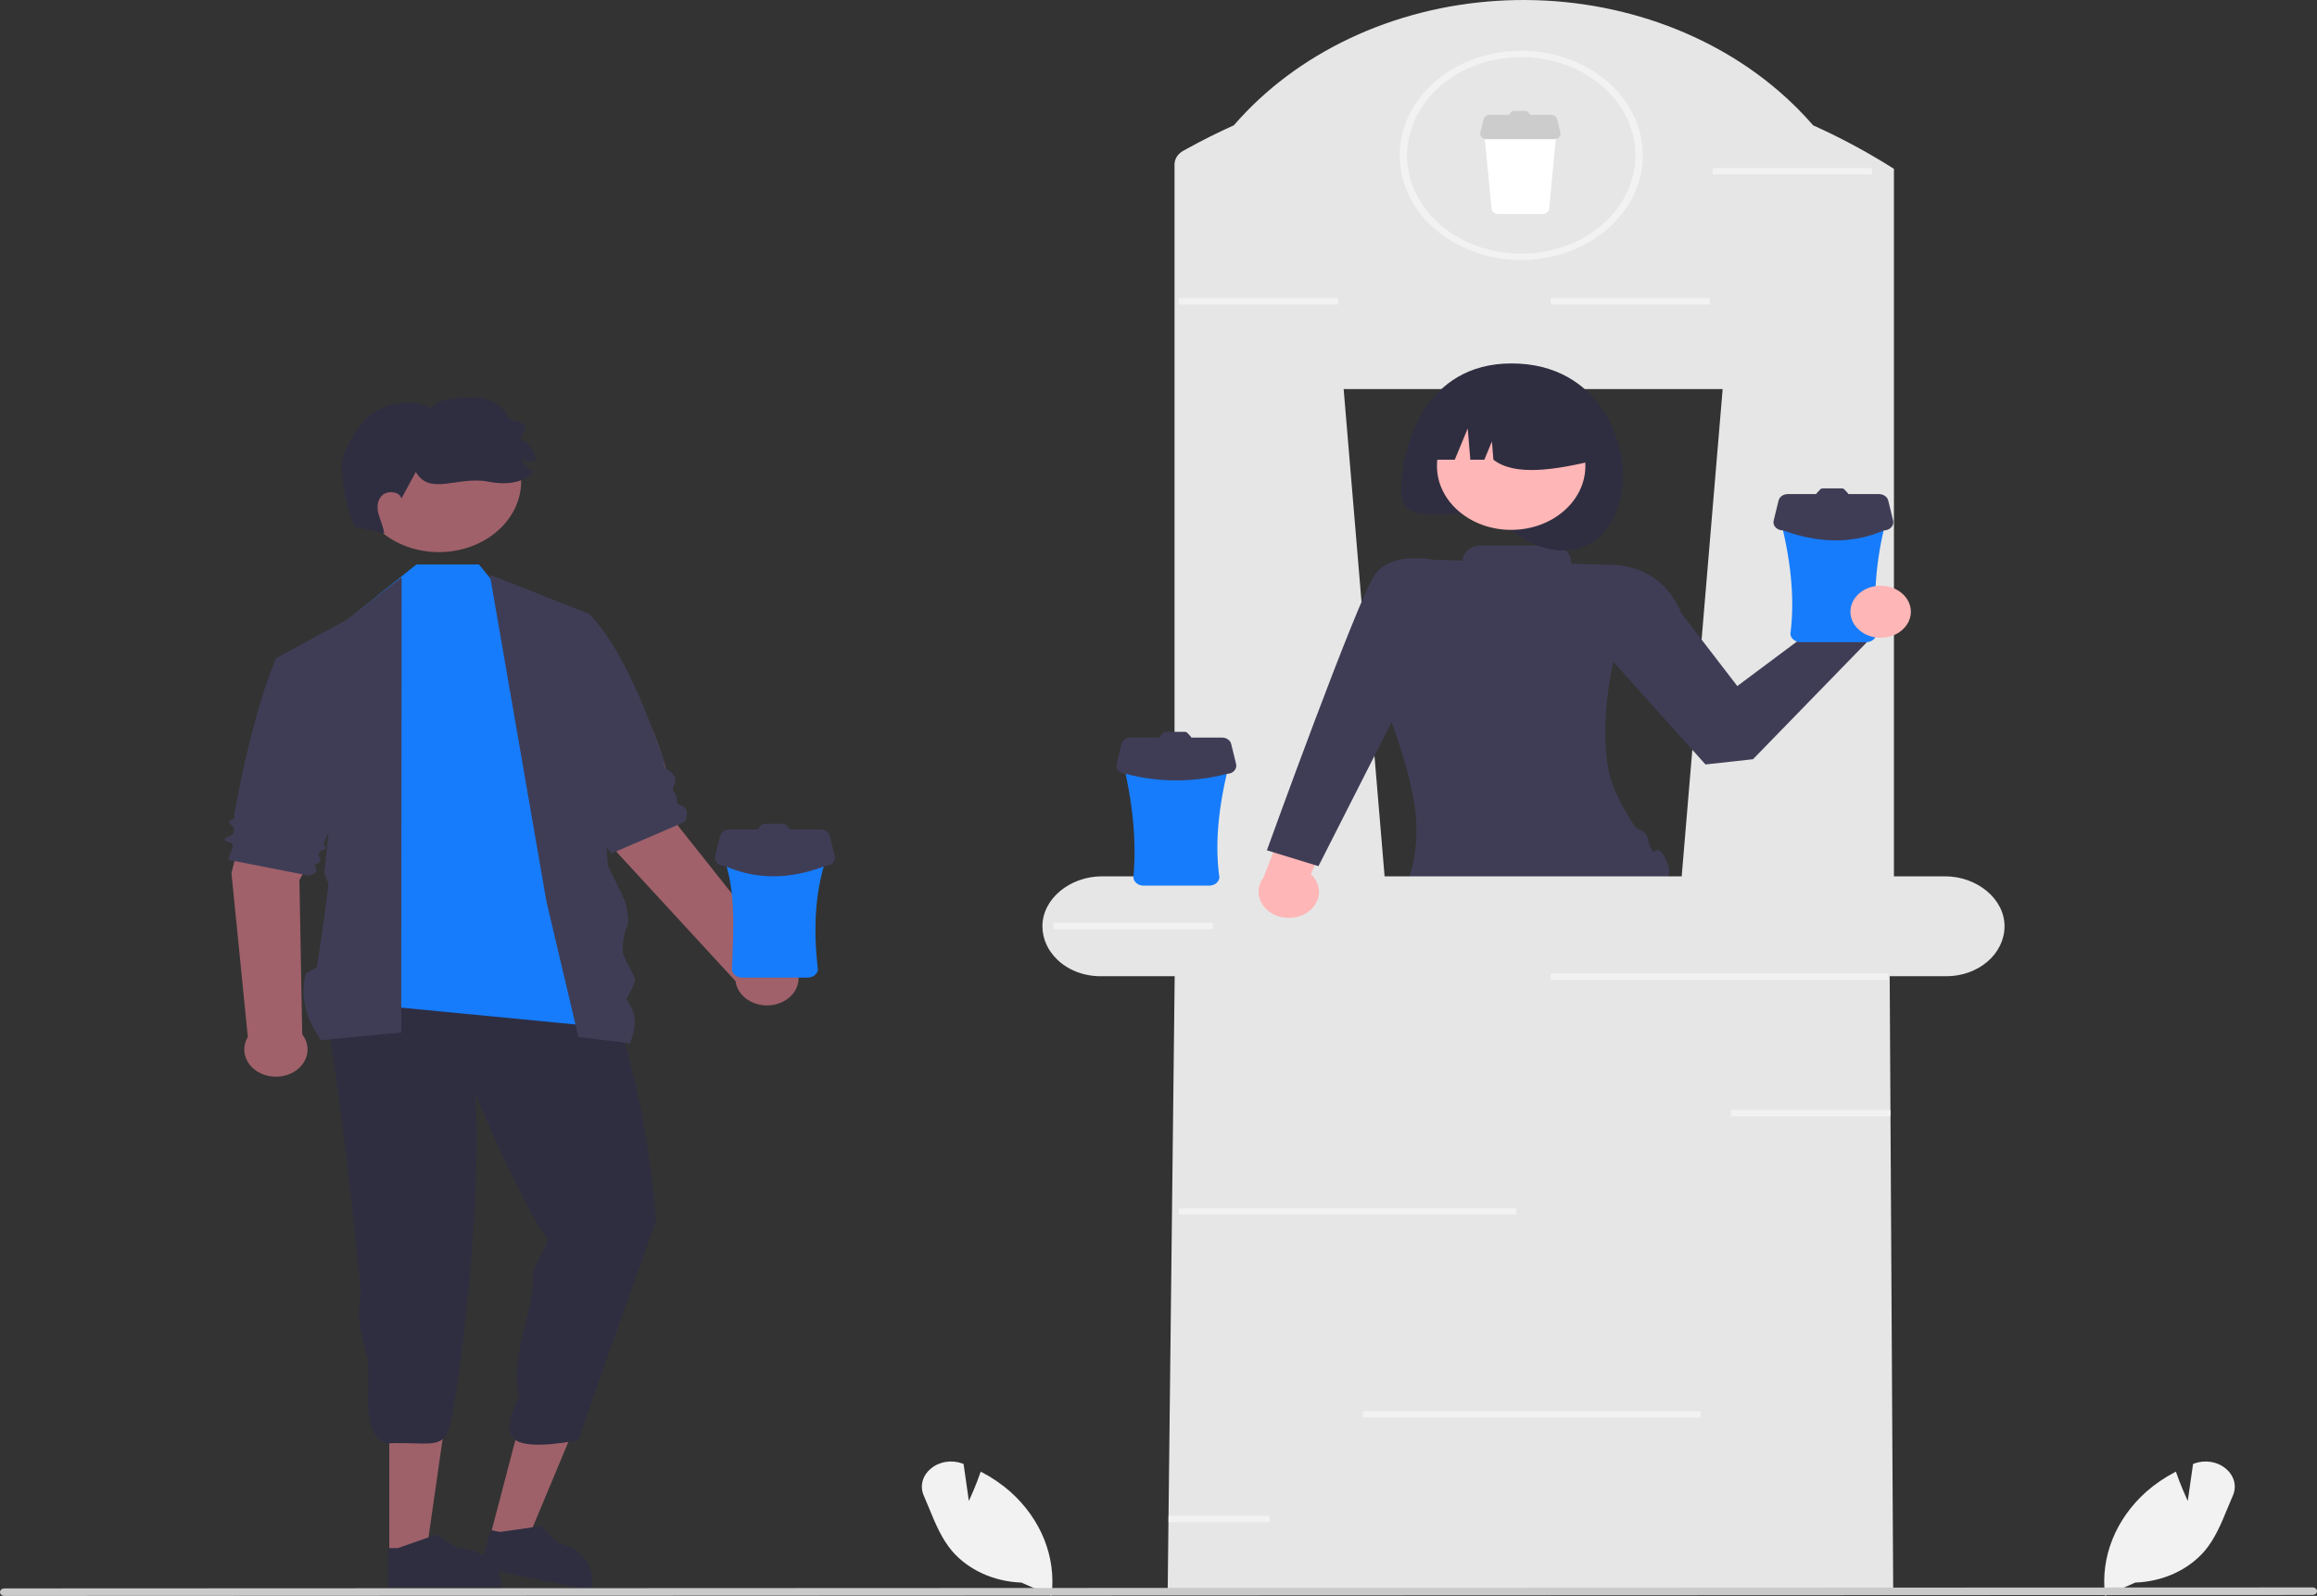 <svg width="392" height="270" viewBox="0 0 392 270" fill="none" xmlns="http://www.w3.org/2000/svg">
<rect x="0" y="0" width="392" height="270" fill="#333333" stroke="none"/>
<g clip-path="url(#clip0_874_3585)">
<path d="M356.155 269.976L356.132 269.787C355.758 266.622 356.188 263.425 357.394 260.418C358.599 257.411 360.551 254.665 363.113 252.373C364.562 251.097 366.192 249.983 367.964 249.058L368.133 248.969L368.188 249.133C368.851 251.084 369.733 253.052 370.137 253.925L371.029 247.676L371.222 247.604C372.104 247.27 373.083 247.171 374.031 247.32C374.979 247.47 375.854 247.86 376.542 248.441C377.256 249.019 377.753 249.768 377.968 250.592C378.183 251.415 378.107 252.276 377.749 253.062C377.431 253.781 377.124 254.53 376.827 255.253C375.806 257.74 374.751 260.311 372.967 262.416C371.598 263.998 369.837 265.296 367.811 266.217C365.785 267.137 363.545 267.657 361.256 267.737L356.155 269.976Z" fill="#F2F2F2"/>
<path d="M172.796 267.737C170.507 267.657 168.268 267.137 166.242 266.217C164.216 265.296 162.454 263.998 161.086 262.416C159.301 260.311 158.246 257.74 157.226 255.253C156.929 254.53 156.622 253.781 156.303 253.062C155.946 252.276 155.869 251.415 156.085 250.592C156.3 249.768 156.796 249.019 157.51 248.441C158.199 247.86 159.073 247.47 160.022 247.32C160.97 247.171 161.948 247.27 162.831 247.604L163.023 247.676L163.915 253.925C164.319 253.052 165.201 251.084 165.864 249.133L165.92 248.969L166.089 249.058C167.861 249.983 169.491 251.097 170.94 252.373C173.502 254.665 175.453 257.411 176.659 260.418C177.864 263.425 178.295 266.622 177.92 269.787L177.897 269.976L172.796 267.737Z" fill="#F2F2F2"/>
<path d="M114.708 139.703C114.708 139.703 112.338 123.208 106.999 118.182L94.433 122.373L104.355 144.174L124.433 165.981C124.534 166.79 124.882 167.561 125.442 168.217C126.001 168.873 126.752 169.389 127.618 169.714C128.484 170.039 129.435 170.161 130.373 170.068C131.312 169.974 132.205 169.668 132.962 169.182C133.719 168.695 134.313 168.044 134.683 167.296C135.054 166.547 135.188 165.728 135.071 164.921C134.955 164.113 134.593 163.347 134.021 162.699C133.45 162.051 132.69 161.545 131.817 161.232L114.708 139.703Z" fill="#A0616A"/>
<path d="M50.658 148.896C50.658 148.896 59.253 134.014 58.022 127.285L44.856 124.809L39.159 147.705L41.927 175.431C41.493 176.154 41.288 176.962 41.335 177.775C41.381 178.588 41.676 179.375 42.19 180.058C42.704 180.74 43.419 181.294 44.261 181.662C45.104 182.029 46.044 182.199 46.988 182.153C47.931 182.106 48.843 181.846 49.632 181.398C50.42 180.95 51.057 180.33 51.478 179.602C51.898 178.873 52.088 178.062 52.026 177.25C51.965 176.438 51.655 175.655 51.128 174.979L50.658 148.896Z" fill="#A0616A"/>
<path d="M65.863 262.937H72.091L75.054 242.251L65.861 242.252L65.863 262.937Z" fill="#9E616A"/>
<path d="M65.644 268.531L84.797 268.531V268.322C84.796 266.62 84.011 264.987 82.613 263.784C81.215 262.58 79.319 261.904 77.342 261.903L73.843 259.618L67.316 261.904L65.644 261.904L65.644 268.531Z" fill="#2F2E41"/>
<path d="M82.927 259.902L89.002 261.084L97.188 241.47L88.221 239.726L82.927 259.902Z" fill="#9E616A"/>
<path d="M81.28 265.318L99.962 268.952L100.016 268.749C100.451 267.088 100.103 265.347 99.047 263.907C97.992 262.468 96.316 261.448 94.387 261.073L91.559 258.18L84.608 259.17L82.977 258.853L81.28 265.318Z" fill="#2F2E41"/>
<path d="M110.983 206.567C107.284 216.713 97.823 243.643 97.823 243.643C97.823 243.643 89.771 245.373 87.231 243.643C84.691 241.912 87.854 236.132 87.854 236.132C86.179 229.656 89.948 223.111 90.192 216.833C89.684 214.198 92.377 211.936 92.624 209.424C90.844 208.257 82.182 189.951 80.416 184.835C81.324 200.422 79.131 223.792 76.638 238.814C75.459 245.925 73.814 243.847 65.423 244.179C61.682 243.222 62.308 236.132 62.308 236.132V230.23C60.489 223.622 60.465 222.194 61.062 218.964C60.788 215.535 57.36 180.082 54.318 168.083C52.291 158.524 77.135 156.42 84.279 154.141C96.201 149.195 94.189 156.226 100.468 162.703C106.522 173.869 110.088 193.806 110.983 206.567Z" fill="#2F2E41"/>
<path d="M87.064 102.915L81.037 95.496H70.444L61.098 103.007L60.312 169.74L102.607 173.823L87.064 102.915Z" fill="#167CFB"/>
<path d="M82.873 97.24L99.656 103.853L102.844 146.463C102.844 146.463 105.535 151.937 105.749 152.476C105.974 153.041 106.422 155.832 106.228 156.296C105.633 157.794 105.332 159.366 105.336 160.949C105.482 162.163 106.988 164.331 107.382 165.504C107.654 166.313 105.959 168.996 105.959 168.996C106.655 169.897 107.112 170.919 107.298 171.989C107.484 173.059 107.395 174.151 107.038 175.188L106.582 176.507L97.859 175.434L94.098 159.513L93.701 157.832L93.291 156.093L92.97 154.734L92.684 153.526L92.445 152.512L82.873 97.24Z" fill="#3F3D56"/>
<path d="M89.064 105.999L99.656 103.853C104.766 108.97 108.919 119.063 112.193 128.258C112.426 128.912 112.244 129.816 112.879 130.205C114.034 130.912 114.723 131.765 113.888 133.134C113.569 133.657 114.271 134.26 114.457 134.808C114.613 135.27 114.401 136.039 114.919 136.172C116.401 136.552 116.472 137.643 115.892 139.026L103.431 144.391L103.075 143.897L101.676 141.951L95.653 133.576L89.064 105.999Z" fill="#3F3D56"/>
<path d="M67.952 97.642L58.532 104.926C58.532 104.926 56.328 135.762 54.867 147.536C54.805 148.037 55.616 149.233 55.554 149.734L55.189 152.674L54.914 154.886C54.815 155.681 53.621 163.631 53.621 163.631L51.752 164.704C50.957 167.775 51.402 170.986 53.012 173.81L54.244 175.971L67.879 174.67L67.952 97.642Z" fill="#3F3D56"/>
<path d="M62.335 109.494L58.532 104.926L46.694 111.364C44.081 117.586 41.216 128.444 39.634 137.886C39.598 138.099 39.766 138.46 39.529 138.524C38.676 138.757 38.419 139.126 39.334 139.763C39.44 139.878 39.519 140.009 39.565 140.15C39.611 140.291 39.624 140.439 39.603 140.584C39.582 140.73 39.527 140.87 39.442 140.997C39.357 141.124 39.243 141.234 39.107 141.323C38.104 141.733 37.332 142.139 38.947 142.536C40.083 142.816 38.714 144.526 38.63 145.464L52.338 148.146C53.59 147.836 53.828 147.204 53.161 146.286C54.193 146.018 54.584 145.541 53.862 144.702L54.201 143.936C55.352 143.783 55.336 143.372 54.693 142.822L55.161 141.766L57.322 136.88L62.335 109.494Z" fill="#3F3D56"/>
<path d="M74.245 93.405C81.939 93.405 88.176 88.034 88.176 81.41C88.176 74.785 81.939 69.415 74.245 69.415C66.552 69.415 60.315 74.785 60.315 81.41C60.315 88.034 66.552 93.405 74.245 93.405Z" fill="#A0616A"/>
<path d="M60.138 89.139C60.138 89.139 63.206 89.863 64.991 90.266C64.899 89.122 64.323 88.051 64.031 86.932C63.739 85.813 63.803 84.497 64.769 83.707C65.734 82.916 67.746 83.224 67.902 84.361C68.719 82.857 69.538 81.35 70.359 79.839C72.698 83.986 77.482 80.452 82.697 81.5C85.358 82.04 88.693 81.808 90.098 79.789C89.308 79.218 88.643 78.531 88.133 77.759C88.944 77.964 89.787 78.056 90.632 78.032C90.612 77.31 90.392 76.602 89.989 75.969C89.586 75.335 89.012 74.794 88.316 74.392C87.565 73.969 89.422 72.467 88.767 71.938C87.425 70.858 86.524 71.591 85.73 70.168C85.219 69.288 84.431 68.55 83.456 68.037C82.481 67.523 81.358 67.256 80.215 67.265C77.936 67.311 73.85 67.292 72.966 69.101C70.147 67.512 66.223 67.961 63.467 69.627C61.177 71.007 58.571 75.179 57.995 77.534C57.42 79.889 58.688 87.086 60.138 89.139Z" fill="#2F2E41"/>
<path d="M123.611 142.115C123.373 142.115 123.137 142.157 122.919 142.24C122.701 142.322 122.505 142.443 122.344 142.593C122.182 142.744 122.059 142.922 121.981 143.116C121.904 143.31 121.874 143.516 121.893 143.72C124.525 149.576 124.168 156.355 123.832 164.025C123.869 164.396 124.066 164.741 124.384 164.993C124.702 165.245 125.117 165.386 125.549 165.388H136.669C137.101 165.386 137.516 165.245 137.834 164.993C138.152 164.741 138.349 164.396 138.386 164.025C137.483 156.574 137.971 149.736 140.325 143.72C140.344 143.516 140.314 143.31 140.237 143.116C140.159 142.922 140.036 142.744 139.875 142.593C139.713 142.443 139.517 142.322 139.299 142.24C139.081 142.157 138.845 142.115 138.607 142.115H123.611Z" fill="#167CFB"/>
<path d="M141.215 144.821L140.385 141.428C140.31 141.12 140.113 140.843 139.829 140.644C139.545 140.446 139.19 140.337 138.823 140.337H133.645C133.624 140.278 133.591 140.223 133.547 140.174L132.972 139.554C132.918 139.496 132.849 139.449 132.771 139.417C132.692 139.384 132.607 139.367 132.52 139.367H129.322C129.236 139.367 129.15 139.384 129.072 139.417C128.993 139.449 128.925 139.496 128.87 139.554L128.295 140.174C128.251 140.223 128.218 140.278 128.198 140.337H123.394C123.028 140.337 122.673 140.446 122.389 140.644C122.104 140.843 121.908 141.12 121.833 141.428L121.003 144.821C120.954 145.021 120.958 145.228 121.013 145.427C121.069 145.626 121.176 145.811 121.325 145.97C121.475 146.129 121.664 146.257 121.878 146.345C122.093 146.433 122.327 146.479 122.565 146.479C127.863 148.819 133.55 148.876 139.653 146.479C139.89 146.479 140.125 146.433 140.339 146.345C140.554 146.257 140.743 146.129 140.892 145.97C141.042 145.811 141.149 145.626 141.204 145.427C141.26 145.228 141.264 145.021 141.215 144.821Z" fill="#3F3D56"/>
<path d="M282.255 146.537C281.983 145.643 281.018 142.913 279.791 144.119C279.609 144.298 279.465 143.723 279.296 143.511C279.003 143.146 278.826 141.584 278.516 141.172C277.886 140.334 277.104 140.582 276.464 139.61C274.632 136.832 272.922 133.659 272.286 130.979C270.336 122.771 273.021 111.548 273.021 111.548L272.152 95.561L265.808 95.377V95.018C265.808 94.296 265.475 93.604 264.882 93.094C264.29 92.584 263.486 92.297 262.648 92.297H250.564C249.761 92.297 248.989 92.561 248.404 93.034C247.819 93.507 247.465 94.155 247.415 94.845L242.439 94.701L233.822 118.273C233.822 118.273 237.843 127.171 239.262 135.807C239.647 138.136 239.74 140.494 239.54 142.84C239.348 145.219 238.807 147.567 237.93 149.829C237.93 149.829 274.484 156.42 281.632 150.292C281.632 150.292 282.743 148.143 282.255 146.537Z" fill="#3F3D56"/>
<path d="M329.06 148.255H320.424V28.563C319.826 28.182 319.222 27.807 318.611 27.436C318.486 27.367 318.368 27.291 318.25 27.222C314.571 25.006 310.731 22.995 306.754 21.202C304.974 19.149 303.025 17.209 300.922 15.397C294.721 10.059 287.257 5.933 279.039 3.3C270.82 0.667 262.04 -0.41 253.294 0.14C244.549 0.69 236.044 2.856 228.357 6.489C220.671 10.123 213.983 15.139 208.749 21.197C206.058 22.409 203.436 23.718 200.886 25.124C200.643 25.258 200.4 25.392 200.163 25.526C200.157 25.532 200.151 25.532 200.144 25.537C199.703 25.786 199.34 26.126 199.09 26.526C198.84 26.926 198.71 27.374 198.711 27.828V148.255H186.437C181.016 148.255 176.337 152.07 176.361 156.737C176.366 157.802 176.605 158.856 177.066 159.844C177.243 160.232 177.458 160.607 177.707 160.965C178.026 161.434 178.395 161.876 178.81 162.285C179.729 163.187 180.86 163.909 182.129 164.404C183.398 164.899 184.776 165.155 186.169 165.155H329.328C331.923 165.152 334.41 164.265 336.248 162.688C338.086 161.111 339.124 158.971 339.135 156.737C339.16 152.07 334.481 148.255 329.06 148.255ZM284.516 148.255H234.252L227.323 65.823H291.445L284.516 148.255Z" fill="#E6E6E6"/>
<path d="M292.621 117.637L314.102 101.159L320.439 103.862L294.676 127.129L292.621 117.637Z" fill="#FFB6B6"/>
<path d="M268.604 97.197L272.153 95.561C272.153 95.561 280.895 94.919 284.463 103.761L293.924 116.066L309.261 104.622L315.906 108.583L296.578 128.445L288.541 129.33L271.161 109.962L268.604 97.197Z" fill="#3F3D56"/>
<path d="M274.387 83.053C272.448 94.372 262.795 95.564 255.728 89.656C248.335 83.475 237.069 90.833 237.069 83.053C237.069 75.274 241.15 61.485 255.728 61.485C270.809 61.485 275.706 75.358 274.387 83.053Z" fill="#2F2E41"/>
<path d="M255.666 89.643C262.6 89.643 268.222 84.803 268.222 78.832C268.222 72.861 262.6 68.021 255.666 68.021C248.732 68.021 243.11 72.861 243.11 78.832C243.11 84.803 248.732 89.643 255.666 89.643Z" fill="#FFB6B6"/>
<path d="M241.159 77.772H246.125L248.316 72.49L248.754 77.772H251.128L252.406 74.69L252.661 77.772C256.283 80.59 262.987 79.559 270.298 77.772C270.298 76.269 269.954 74.78 269.286 73.392C268.618 72.003 267.639 70.742 266.405 69.679C265.171 68.616 263.705 67.773 262.093 67.198C260.48 66.623 258.752 66.327 257.007 66.327H254.45C252.705 66.327 250.977 66.623 249.364 67.198C247.752 67.773 246.286 68.616 245.052 69.679C243.818 70.742 242.839 72.003 242.171 73.392C241.503 74.78 241.159 76.269 241.159 77.772Z" fill="#2F2E41"/>
<path d="M218.059 155.282C219.053 155.28 220.024 155.028 220.854 154.557C221.684 154.087 222.336 153.418 222.731 152.633C223.126 151.848 223.246 150.981 223.077 150.137C222.908 149.294 222.457 148.512 221.779 147.886L228.769 131.995L230.2 126.684C229.406 126.254 228.51 125.986 227.578 125.9C226.647 125.813 225.705 125.909 224.823 126.182C223.941 126.455 223.143 126.898 222.489 127.475C221.835 128.053 221.343 128.751 221.048 129.517L213.767 148.467C213.26 149.131 212.971 149.902 212.932 150.697C212.893 151.492 213.105 152.281 213.546 152.98C213.986 153.679 214.638 154.262 215.433 154.668C216.228 155.073 217.135 155.285 218.059 155.282Z" fill="#FFB6B6"/>
<path d="M302.684 85.368C302.446 85.368 302.211 85.41 301.992 85.493C301.774 85.575 301.578 85.695 301.417 85.846C301.255 85.997 301.132 86.175 301.055 86.369C300.977 86.563 300.947 86.769 300.967 86.973C302.901 94.156 303.721 100.98 302.905 107.278C302.943 107.649 303.14 107.994 303.457 108.246C303.775 108.498 304.191 108.639 304.623 108.641H315.742C316.174 108.639 316.59 108.498 316.907 108.246C317.225 107.994 317.422 107.649 317.46 107.278C316.841 100.464 317.495 93.609 319.398 86.973C319.417 86.769 319.387 86.563 319.31 86.369C319.233 86.175 319.109 85.997 318.948 85.846C318.786 85.695 318.59 85.575 318.372 85.493C318.154 85.41 317.918 85.368 317.68 85.368H302.684Z" fill="#167CFB"/>
<path d="M320.288 88.074L319.458 84.681C319.383 84.373 319.187 84.096 318.902 83.897C318.618 83.698 318.263 83.59 317.897 83.59H312.718C312.698 83.531 312.665 83.475 312.621 83.427L312.045 82.807C311.991 82.749 311.922 82.702 311.844 82.669C311.766 82.637 311.68 82.62 311.593 82.62H308.396C308.309 82.62 308.223 82.637 308.145 82.669C308.067 82.702 307.998 82.749 307.944 82.807L307.368 83.427C307.324 83.475 307.291 83.531 307.271 83.59H302.468C302.101 83.59 301.746 83.698 301.462 83.897C301.178 84.096 300.981 84.373 300.906 84.681L300.076 88.074C300.027 88.274 300.031 88.481 300.087 88.68C300.142 88.879 300.249 89.064 300.399 89.223C300.548 89.382 300.737 89.51 300.952 89.598C301.166 89.686 301.4 89.731 301.638 89.731C307.366 91.787 313.068 92.193 318.726 89.731C318.964 89.731 319.198 89.686 319.413 89.598C319.627 89.51 319.816 89.382 319.966 89.223C320.115 89.064 320.222 88.879 320.278 88.68C320.333 88.481 320.337 88.274 320.288 88.074Z" fill="#3F3D56"/>
<path d="M252.196 20.618C252.036 20.618 251.878 20.647 251.732 20.702C251.586 20.757 251.455 20.838 251.347 20.939C251.238 21.04 251.156 21.159 251.104 21.289C251.052 21.419 251.032 21.557 251.045 21.694L252.344 35.3C252.369 35.549 252.501 35.78 252.714 35.949C252.927 36.118 253.205 36.212 253.495 36.213H260.946C261.235 36.212 261.514 36.118 261.727 35.949C261.94 35.78 262.072 35.549 262.097 35.3L263.396 21.694C263.409 21.557 263.389 21.419 263.337 21.289C263.285 21.159 263.202 21.04 263.094 20.939C262.986 20.838 262.855 20.757 262.708 20.702C262.562 20.647 262.404 20.618 262.245 20.618H252.196Z" fill="white"/>
<path d="M263.992 22.432L263.436 20.158C263.385 19.952 263.254 19.766 263.063 19.633C262.873 19.5 262.635 19.427 262.389 19.427H258.919C258.905 19.387 258.883 19.35 258.854 19.318L258.468 18.903C258.432 18.864 258.386 18.832 258.333 18.81C258.281 18.789 258.223 18.777 258.165 18.777H256.023C255.964 18.777 255.907 18.789 255.855 18.81C255.802 18.832 255.756 18.864 255.72 18.903L255.334 19.318C255.305 19.35 255.282 19.387 255.269 19.427H252.05C251.805 19.427 251.567 19.5 251.376 19.633C251.186 19.766 251.054 19.952 251.004 20.158L250.448 22.432C250.415 22.566 250.417 22.705 250.455 22.838C250.492 22.971 250.564 23.096 250.664 23.202C250.764 23.308 250.891 23.394 251.034 23.453C251.178 23.512 251.335 23.543 251.494 23.543H262.945C263.104 23.543 263.261 23.512 263.405 23.453C263.549 23.394 263.675 23.308 263.776 23.202C263.876 23.096 263.947 22.971 263.985 22.838C264.022 22.705 264.024 22.566 263.992 22.432Z" fill="#CCCCCC"/>
<path d="M257.368 43.993C253.302 43.993 249.326 42.954 245.945 41.009C242.564 39.064 239.928 36.299 238.372 33.063C236.816 29.828 236.408 26.269 237.202 22.834C237.995 19.4 239.953 16.245 242.829 13.77C245.705 11.293 249.368 9.607 253.357 8.924C257.346 8.241 261.48 8.592 265.237 9.932C268.994 11.272 272.205 13.541 274.465 16.452C276.724 19.364 277.93 22.787 277.93 26.288C277.924 30.982 275.756 35.482 271.901 38.801C268.046 42.12 262.82 43.987 257.368 43.993ZM257.368 9.657C253.548 9.657 249.814 10.632 246.637 12.46C243.461 14.287 240.985 16.885 239.523 19.924C238.061 22.963 237.679 26.307 238.424 29.533C239.169 32.759 241.009 35.723 243.71 38.048C246.412 40.374 249.853 41.958 253.6 42.6C257.347 43.242 261.231 42.913 264.76 41.654C268.29 40.395 271.306 38.263 273.429 35.528C275.551 32.793 276.684 29.578 276.684 26.288C276.678 21.879 274.641 17.652 271.02 14.534C267.399 11.416 262.489 9.662 257.368 9.657Z" fill="#F2F2F2"/>
<path d="M320.3 269.321H197.553L197.69 257.042L197.702 255.974L198.799 159.876H319.677L319.832 187.637L319.839 188.705L320.3 269.321Z" fill="#E6E6E6"/>
<path d="M391.258 269.835L0.742 270C0.545 270 0.357 269.932 0.218 269.812C0.08 269.693 0.002 269.53 0.002 269.361C0.002 269.192 0.08 269.03 0.218 268.91C0.357 268.791 0.545 268.723 0.742 268.723L391.258 268.558C391.455 268.558 391.643 268.625 391.783 268.745C391.922 268.865 392 269.027 392 269.196C392 269.366 391.922 269.528 391.783 269.648C391.643 269.768 391.455 269.835 391.258 269.835Z" fill="#CACACA"/>
<path d="M191.527 126.557C191.289 126.557 191.053 126.599 190.835 126.681C190.617 126.764 190.421 126.884 190.26 127.035C190.098 127.186 189.975 127.364 189.897 127.558C189.82 127.752 189.79 127.958 189.81 128.162C191.57 135.305 192.344 142.116 191.748 148.467C191.785 148.837 191.982 149.183 192.3 149.435C192.618 149.687 193.033 149.827 193.465 149.829H204.585C205.017 149.827 205.432 149.687 205.75 149.435C206.068 149.183 206.265 148.837 206.302 148.467C205.404 142.061 206.354 135.222 208.241 128.162C208.26 127.958 208.23 127.752 208.153 127.558C208.075 127.364 207.952 127.186 207.791 127.035C207.629 126.884 207.433 126.764 207.215 126.681C206.997 126.599 206.761 126.557 206.523 126.557H191.527Z" fill="#167CFB"/>
<path d="M209.131 129.263L208.301 125.87C208.226 125.561 208.029 125.285 207.745 125.086C207.461 124.887 207.106 124.779 206.739 124.779H201.561C201.54 124.72 201.507 124.664 201.463 124.615L200.888 123.996C200.834 123.938 200.765 123.891 200.687 123.858C200.608 123.826 200.523 123.809 200.436 123.809H197.238C197.152 123.809 197.066 123.826 196.988 123.858C196.909 123.891 196.841 123.938 196.786 123.996L196.211 124.615C196.167 124.664 196.134 124.72 196.114 124.779H191.31C190.944 124.779 190.589 124.887 190.305 125.086C190.02 125.285 189.824 125.561 189.749 125.87L188.919 129.263C188.87 129.463 188.874 129.67 188.929 129.869C188.985 130.067 189.092 130.253 189.241 130.412C189.391 130.571 189.58 130.699 189.794 130.787C190.009 130.875 190.243 130.92 190.481 130.92C196.047 132.401 202.003 132.401 207.569 130.92C207.807 130.92 208.041 130.875 208.255 130.787C208.47 130.699 208.659 130.571 208.808 130.412C208.958 130.253 209.065 130.067 209.12 129.869C209.176 129.67 209.18 129.463 209.131 129.263Z" fill="#3F3D56"/>
<path d="M256.559 204.405H199.422V205.478H256.559V204.405Z" fill="#F2F2F2"/>
<path d="M319.49 164.704H262.354V165.777H319.49V164.704Z" fill="#F2F2F2"/>
<path d="M287.713 238.741H230.576V239.814H287.713V238.741Z" fill="#F2F2F2"/>
<path d="M319.839 188.847H292.885V187.774H319.833L319.839 188.847Z" fill="#F2F2F2"/>
<path d="M205.192 157.193H178.237V156.12H205.186L205.192 157.193Z" fill="#F2F2F2"/>
<path d="M226.376 51.504H199.422V50.431H226.37L226.376 51.504Z" fill="#F2F2F2"/>
<path d="M316.723 29.507H289.769V28.434H316.717L316.723 29.507Z" fill="#F2F2F2"/>
<path d="M289.308 51.504H262.354V50.431H289.302L289.308 51.504Z" fill="#F2F2F2"/>
<path d="M214.813 256.445V257.518H197.69L197.703 256.445H214.813Z" fill="#F2F2F2"/>
<path d="M318.175 107.895C320.998 107.895 323.287 105.925 323.287 103.494C323.287 101.063 320.998 99.092 318.175 99.092C315.351 99.092 313.062 101.063 313.062 103.494C313.062 105.925 315.351 107.895 318.175 107.895Z" fill="#FFB6B6"/>
<path d="M244.577 97.638L242.439 94.701C242.439 94.701 235.481 93.219 232.617 97.189C229.752 101.159 214.339 143.854 214.339 143.854L223.062 146.537L239.885 113.405L244.577 97.638Z" fill="#3F3D56"/>
</g>
<defs>
<clipPath id="clip0_874_3585">
<rect width="392" height="270" fill="white"/>
</clipPath>
</defs>
</svg>
